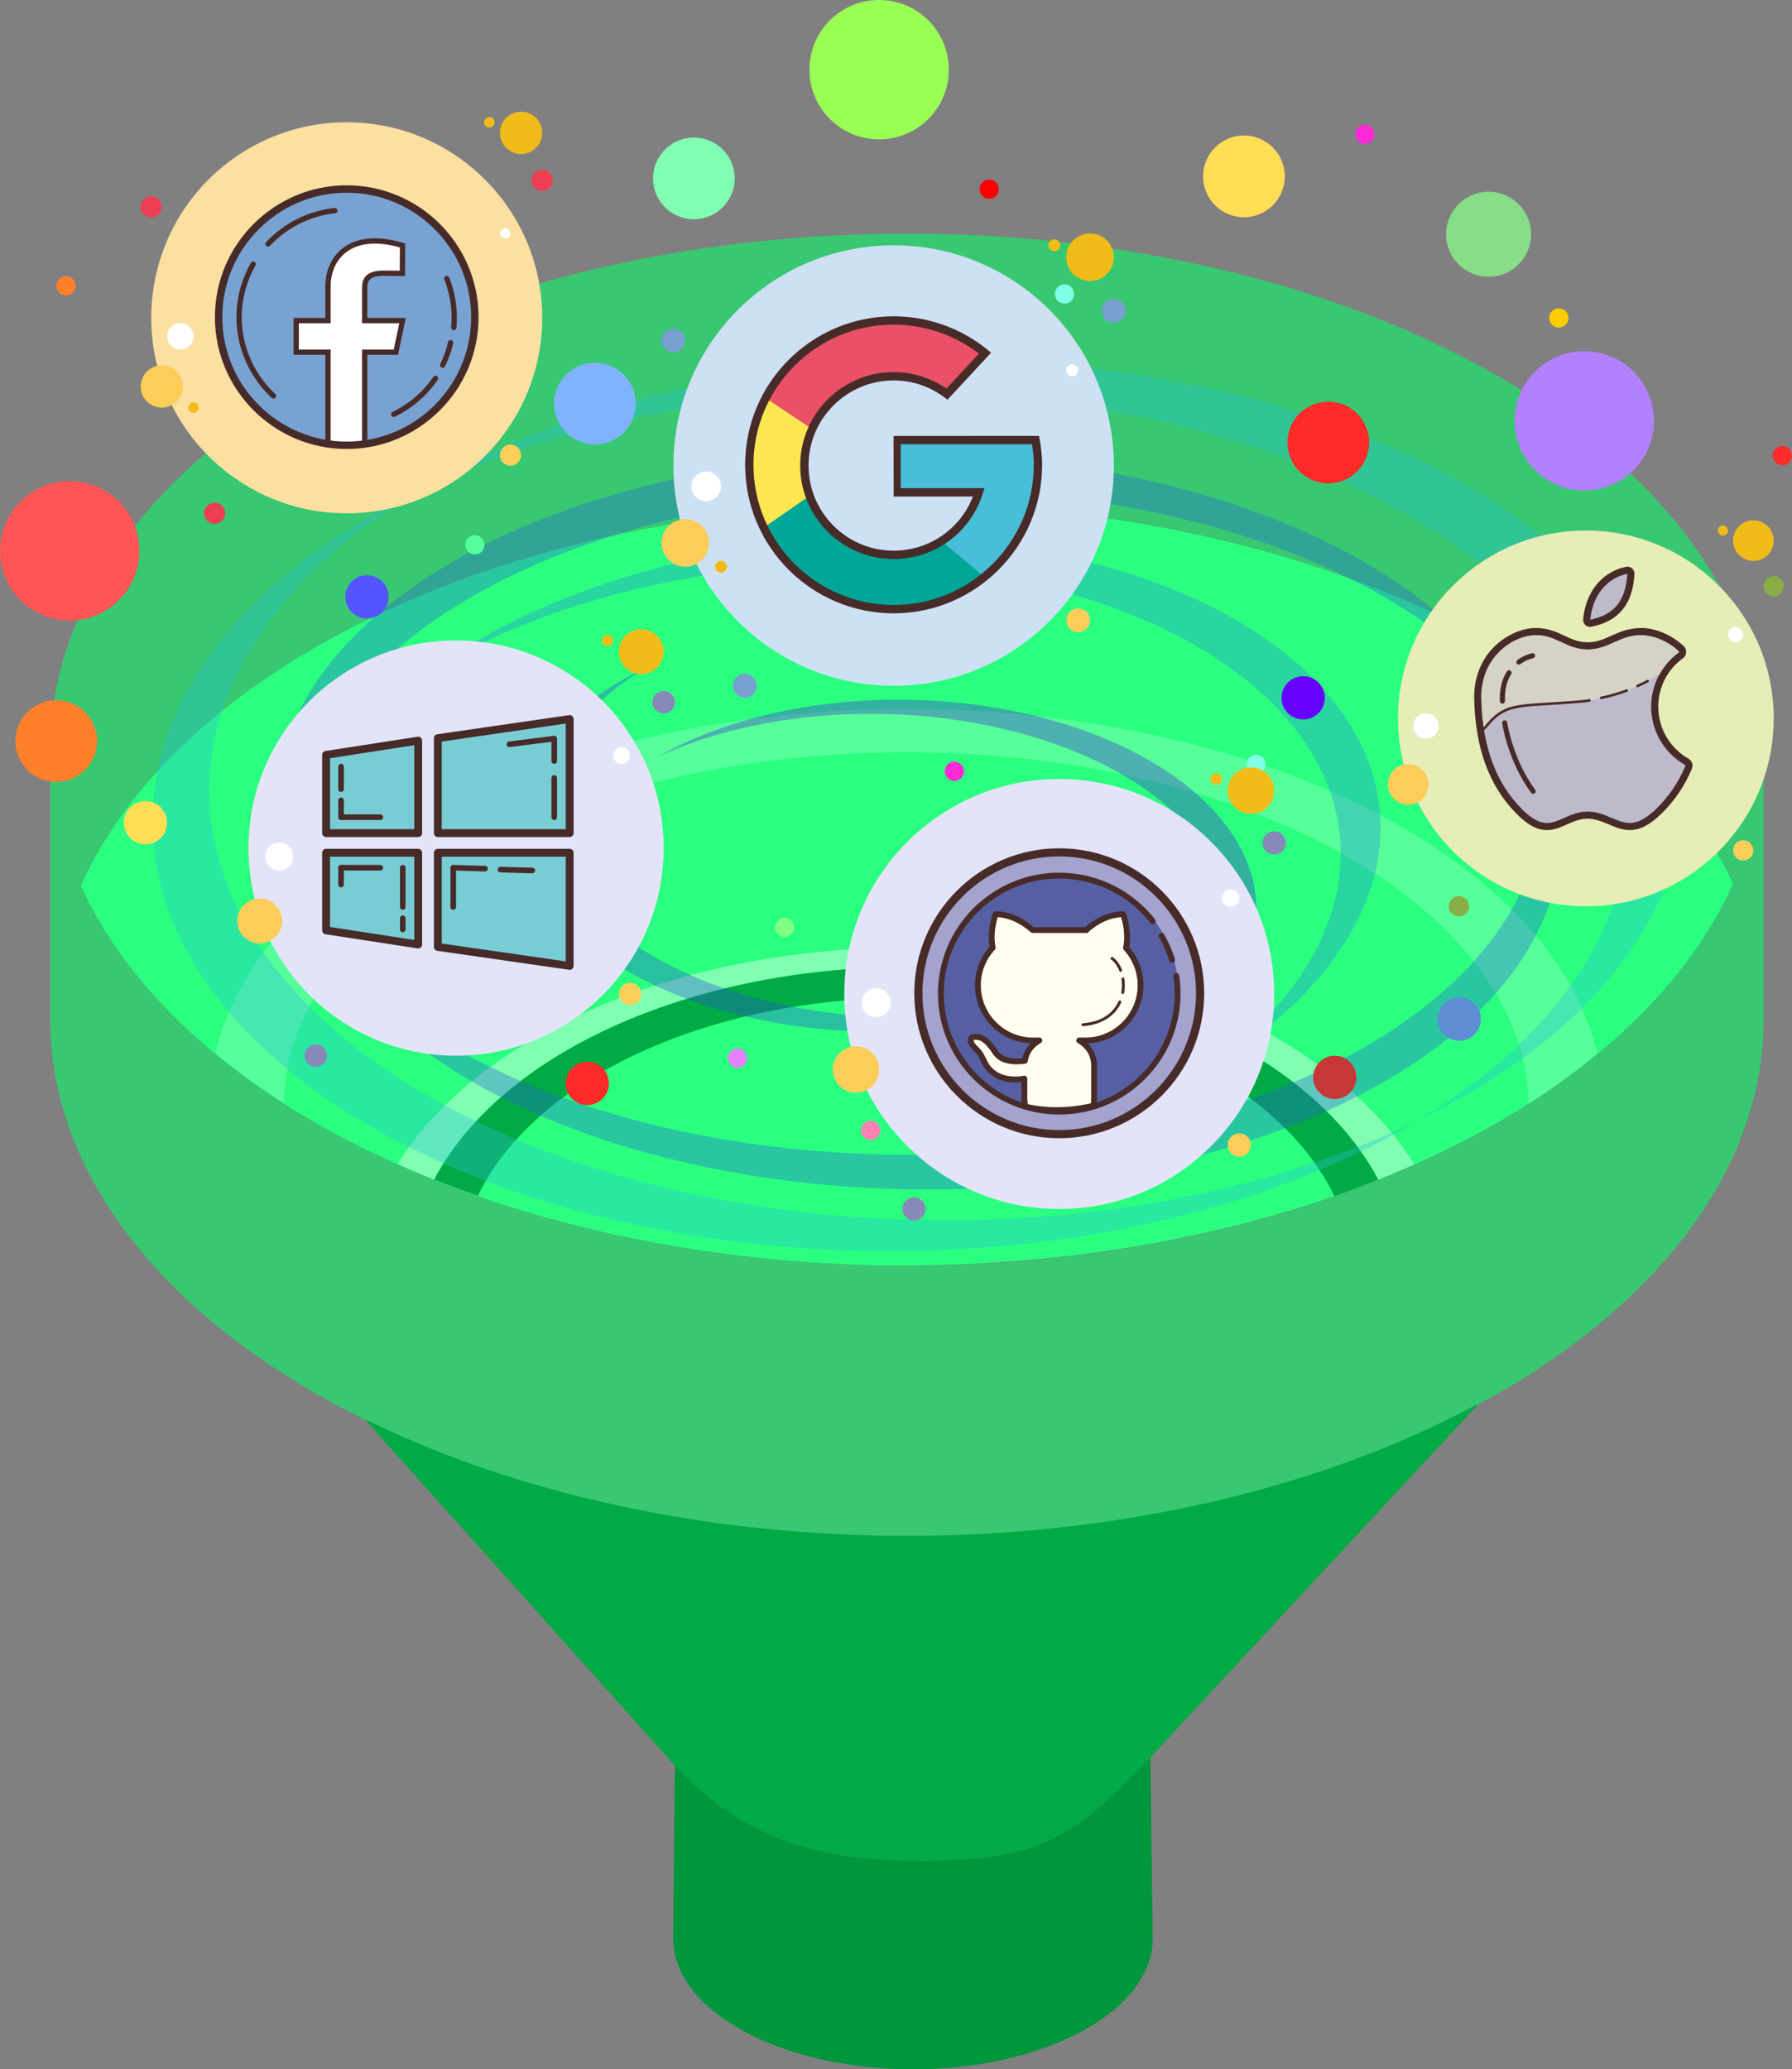 <?xml version="1.0" encoding="UTF-8" standalone="no"?>
<!-- Created with Inkscape (http://www.inkscape.org/) -->

<svg
   xmlns:dc="http://purl.org/dc/elements/1.1/"
   xmlns:cc="http://creativecommons.org/ns#"
   xmlns:rdf="http://www.w3.org/1999/02/22-rdf-syntax-ns#"
   xmlns:svg="http://www.w3.org/2000/svg"
   xmlns="http://www.w3.org/2000/svg"
   xmlns:xlink="http://www.w3.org/1999/xlink"
   xmlns:sodipodi="http://sodipodi.sourceforge.net/DTD/sodipodi-0.dtd"
   xmlns:inkscape="http://www.inkscape.org/namespaces/inkscape"
   width="252.011"
   height="290.964"
   id="svg4136"
   version="1.1"
   inkscape:version="0.91 r13725"
   viewBox="0 0 252.011 290.964"
   sodipodi:docname="jobfunnel.svg">
  <rect x="0" y="0" width="252.011" height="290.964" fill="#808080" stroke="none"/>
  <defs
     id="defs4138">
    <linearGradient
       inkscape:collect="always"
       id="linearGradient5640">
      <stop
         style="stop-color:#000000;stop-opacity:1;"
         offset="0"
         id="stop5642" />
      <stop
         style="stop-color:#000000;stop-opacity:0;"
         offset="1"
         id="stop5644" />
    </linearGradient>
    <radialGradient
       inkscape:collect="always"
       xlink:href="#linearGradient5640"
       id="radialGradient4432"
       gradientUnits="userSpaceOnUse"
       gradientTransform="matrix(0.157,0,0,0.157,185.753,95.826)"
       cx="192.972"
       cy="123.745"
       fx="192.972"
       fy="123.745"
       r="11.624" />
  </defs>
  <sodipodi:namedview
     id="base"
     pagecolor="#ffffff"
     bordercolor="#666666"
     borderopacity="1.0"
     inkscape:pageopacity="0.0"
     inkscape:pageshadow="2"
     inkscape:zoom="2"
     inkscape:cx="69.397943"
     inkscape:cy="153.70021"
     inkscape:current-layer="layer5"
     inkscape:document-units="px"
     showgrid="false"
     inkscape:snap-page="true"
     inkscape:snap-intersection-paths="false"
     inkscape:object-nodes="false"
     inkscape:snap-smooth-nodes="false"
     inkscape:object-paths="false"
     inkscape:window-width="1600"
     inkscape:window-height="837"
     inkscape:window-x="-8"
     inkscape:window-y="-8"
     inkscape:window-maximized="1"
     showguides="false"
     inkscape:guide-bbox="true"
     fit-margin-top="0"
     fit-margin-left="0"
     fit-margin-right="0"
     fit-margin-bottom="0">
    <sodipodi:guide
       position="173.684,141.145"
       orientation="0,1"
       id="guide5809" />
    <sodipodi:guide
       position="173.684,141.145"
       orientation="1,0"
       id="guide5813" />
  </sodipodi:namedview>
  <g
     inkscape:groupmode="layer"
     id="layer7"
     inkscape:label="flow"
     style="display:none"
     transform="translate(-148.366,-70.089)">
    <circle
       style="display:inline;opacity:1;fill:#ff5555;fill-opacity:1;stroke:#2a2ed6;stroke-width:0;stroke-miterlimit:4;stroke-dasharray:none;stroke-opacity:1"
       id="circle5886"
       cx="264.937"
       cy="377.353"
       r="6.97" />
    <circle
       r="4.141"
       cy="368.161"
       cx="283.322"
       id="circle5890"
       style="display:inline;opacity:1;fill:#2affd5;fill-opacity:1;stroke:#2a2ed6;stroke-width:0;stroke-miterlimit:4;stroke-dasharray:none;stroke-opacity:1" />
    <circle
       style="display:inline;opacity:1;fill:#37c871;fill-opacity:1;stroke:#2a2ed6;stroke-width:0;stroke-miterlimit:4;stroke-dasharray:none;stroke-opacity:1"
       id="circle5892"
       cx="296.757"
       cy="370.989"
       r="3.434" />
    <circle
       r="6.97"
       cy="361.443"
       cx="256.275"
       id="circle5894"
       style="display:inline;opacity:1;fill:#ffd42a;fill-opacity:1;stroke:#2a2ed6;stroke-width:0;stroke-miterlimit:4;stroke-dasharray:none;stroke-opacity:1" />
    <circle
       style="display:inline;opacity:1;fill:#ff7f2a;fill-opacity:1;stroke:#2a2ed6;stroke-width:0;stroke-miterlimit:4;stroke-dasharray:none;stroke-opacity:1"
       id="circle5896"
       cx="272.892"
       cy="362.681"
       r="1.184" />
    <circle
       r="3.434"
       cy="355.61"
       cx="302.414"
       id="circle5898"
       style="display:inline;opacity:1;fill:#ff2a2a;fill-opacity:1;stroke:#2a2ed6;stroke-width:0;stroke-miterlimit:4;stroke-dasharray:none;stroke-opacity:1" />
    <circle
       r="1.72"
       cy="381.853"
       cx="239.687"
       id="circle5900"
       style="display:inline;opacity:1;fill:#ff5555;fill-opacity:1;stroke:#2a2ed6;stroke-width:0;stroke-miterlimit:4;stroke-dasharray:none;stroke-opacity:1" />
    <circle
       style="display:inline;opacity:1;fill:#2affd5;fill-opacity:1;stroke:#2a2ed6;stroke-width:0;stroke-miterlimit:4;stroke-dasharray:none;stroke-opacity:1"
       id="circle5902"
       cx="305.572"
       cy="382.411"
       r="1.891" />
    <circle
       r="1.684"
       cy="385.489"
       cx="286.757"
       id="circle5904"
       style="display:inline;opacity:1;fill:#37c871;fill-opacity:1;stroke:#2a2ed6;stroke-width:0;stroke-miterlimit:4;stroke-dasharray:none;stroke-opacity:1" />
    <circle
       r="1.891"
       cy="371.411"
       cx="315.822"
       id="circle5906"
       style="display:inline;opacity:1;fill:#ff2ad4;fill-opacity:1;stroke:#2a2ed6;stroke-width:0;stroke-miterlimit:4;stroke-dasharray:none;stroke-opacity:1" />
    <circle
       r="3.72"
       cy="402.353"
       cx="245.187"
       id="circle5908"
       style="display:inline;opacity:1;fill:#7f2aff;fill-opacity:1;stroke:#2a2ed6;stroke-width:0;stroke-miterlimit:4;stroke-dasharray:none;stroke-opacity:1" />
    <circle
       style="display:inline;opacity:1;fill:#ff5599;fill-opacity:1;stroke:#2a2ed6;stroke-width:0;stroke-miterlimit:4;stroke-dasharray:none;stroke-opacity:1"
       id="circle5910"
       cx="274.437"
       cy="393.353"
       r="3.72" />
    <circle
       style="display:inline;opacity:1;fill:#37abc8;fill-opacity:1;stroke:#2a2ed6;stroke-width:0;stroke-miterlimit:4;stroke-dasharray:none;stroke-opacity:1"
       id="circle5912"
       cx="300.525"
       cy="401.443"
       r="4.22" />
    <circle
       r="3.72"
       cy="396.103"
       cx="321.687"
       id="circle5914"
       style="display:inline;opacity:1;fill:#5fd38d;fill-opacity:1;stroke:#2a2ed6;stroke-width:0;stroke-miterlimit:4;stroke-dasharray:none;stroke-opacity:1" />
    <circle
       r="0.97"
       cy="395.353"
       cx="222.437"
       id="circle5916"
       style="display:inline;opacity:1;fill:#ff5555;fill-opacity:1;stroke:#2a2ed6;stroke-width:0;stroke-miterlimit:4;stroke-dasharray:none;stroke-opacity:1" />
    <circle
       style="display:inline;opacity:1;fill:#ffd42a;fill-opacity:1;stroke:#2a2ed6;stroke-width:0;stroke-miterlimit:4;stroke-dasharray:none;stroke-opacity:1"
       id="circle5918"
       cx="321.775"
       cy="384.193"
       r="1.22" />
    <circle
       r="0.97"
       cy="366.693"
       cx="240.025"
       id="circle5920"
       style="display:inline;opacity:1;fill:#37abc8;fill-opacity:1;stroke:#2a2ed6;stroke-width:0;stroke-miterlimit:4;stroke-dasharray:none;stroke-opacity:1" />
    <circle
       style="display:inline;opacity:1;fill:#2affd5;fill-opacity:1;stroke:#2a2ed6;stroke-width:0;stroke-miterlimit:4;stroke-dasharray:none;stroke-opacity:1"
       id="circle5922"
       cx="272.572"
       cy="417.661"
       r="4.141" />
    <circle
       r="0.891"
       cy="397.661"
       cx="329.572"
       id="circle5924"
       style="display:inline;opacity:1;fill:#3771c8;fill-opacity:1;stroke:#2a2ed6;stroke-width:0;stroke-miterlimit:4;stroke-dasharray:none;stroke-opacity:1" />
  </g>
  <g
     inkscape:groupmode="layer"
     id="layer3"
     inkscape:label="base"
     style="display:none"
     transform="translate(-148.366,-70.089)">
    <path
       style="display:inline;opacity:1;fill:#aa87de;fill-opacity:1;stroke:#472b29;stroke-width:0;stroke-miterlimit:4;stroke-dasharray:none;stroke-opacity:1"
       d="M 274.141,218.779 A 198.076,117.081 0 0 0 76.064,335.859 198.076,117.081 0 0 0 274.141,452.941 198.076,117.081 0 0 0 472.217,335.859 198.076,117.081 0 0 0 274.141,218.779 Z m 0,51.631 a 120.629,65.45 0 0 1 120.629,65.449 120.629,65.45 0 0 1 -120.629,65.451 120.629,65.45 0 0 1 -120.629,-65.451 120.629,65.45 0 0 1 120.629,-65.449 z"
       id="path4764-3"
       inkscape:connector-curvature="0" />
    <path
       inkscape:connector-curvature="0"
       id="path5694"
       d="m 273.997,239.543 a 163.362,94.59 0 0 0 -163.361,94.59 163.362,94.59 0 0 0 116.474,90.53 l 21.835,-45.137 0.453,-0.006 a 105.482,46.728 0 0 1 -80.884,-45.386 105.482,46.728 0 0 1 105.482,-46.726 105.482,46.728 0 0 1 105.482,46.726 105.482,46.728 0 0 1 -73.393,44.456 l 0.466,-0.009 20.45,44.919 A 163.362,94.59 0 0 0 437.36,334.133 163.362,94.59 0 0 0 273.997,239.543 Z"
       style="display:inline;opacity:1;fill:#d42aff;fill-opacity:1;stroke:#472b29;stroke-width:0;stroke-miterlimit:4;stroke-dasharray:none;stroke-opacity:1" />
  </g>
  <g
     inkscape:groupmode="layer"
     id="layer2"
     inkscape:label="funnel"
     style="display:inline"
     transform="translate(-148.366,-70.089)">
    <path
       style="opacity:1;fill:#2aff80;fill-opacity:1;stroke:#2a2ed6;stroke-width:0;stroke-miterlimit:4;stroke-dasharray:none;stroke-opacity:1"
       d="m 275.908,102.939 a 120.479,72.561 0 0 0 -10.283,0.311 120.479,72.561 0 0 1 10.283,-0.311 z m 10.283,0.311 a 120.479,72.561 0 0 1 5.945,0.436 120.479,72.561 0 0 0 -5.945,-0.436 z m -26.512,0.436 a 120.479,72.561 0 0 0 -5.967,0.543 120.479,72.561 0 0 1 5.967,-0.543 z m 38.422,0.543 a 120.479,72.561 0 0 1 5.889,0.795 120.479,72.561 0 0 0 -5.889,-0.795 z m -50.266,0.795 a 120.479,72.561 0 0 0 -5.814,0.893 120.479,72.561 0 0 1 5.814,-0.893 z m 61.951,0.891 a 120.479,72.561 0 0 1 5.768,1.154 120.479,72.561 0 0 0 -5.768,-1.154 z m -73.506,1.15 a 120.479,72.561 0 0 0 -5.641,1.24 120.479,72.561 0 0 1 5.641,-1.24 z m 84.883,1.238 a 120.479,72.561 0 0 1 5.518,1.486 120.479,72.561 0 0 0 -5.518,-1.486 z m -96.004,1.48 a 120.479,72.561 0 0 0 -5.426,1.578 120.479,72.561 0 0 1 5.426,-1.578 z m 106.914,1.576 a 120.479,72.561 0 0 1 5.219,1.801 120.479,72.561 0 0 0 -5.219,-1.801 z m -117.576,1.811 a 120.479,72.561 0 0 0 -5.109,1.887 120.479,72.561 0 0 1 5.109,-1.887 z m 127.947,1.893 a 120.479,72.561 0 0 1 4.855,2.092 120.479,72.561 0 0 0 -4.855,-2.092 z m -137.971,2.111 a 120.479,72.561 0 0 0 -4.781,2.189 120.479,72.561 0 0 1 4.781,-2.189 z m 147.66,2.195 a 120.479,72.561 0 0 1 4.469,2.363 120.479,72.561 0 0 0 -4.469,-2.363 z m -156.951,2.379 a 120.479,72.561 0 0 0 -4.42,2.48 120.479,72.561 0 0 1 4.42,-2.48 z m 165.875,2.484 a 120.479,72.561 0 0 1 4.086,2.643 120.479,72.561 0 0 0 -4.086,-2.643 z m -174.393,2.646 a 120.479,72.561 0 0 0 -3.965,2.717 120.479,72.561 0 0 1 3.965,-2.717 z m 182.447,2.715 a 120.479,72.561 0 0 1 3.676,2.912 120.479,72.561 0 0 0 -3.676,-2.912 z m -190.066,2.896 a 120.479,72.561 0 0 0 -3.494,2.943 120.479,72.561 0 0 1 3.494,-2.943 z M 376.25,135.422 a 120.479,72.561 0 0 1 3.178,3.121 120.479,72.561 0 0 0 -3.178,-3.121 z m -203.832,3.092 a 120.479,72.561 0 0 0 -3.014,3.164 120.479,72.561 0 0 1 3.014,-3.164 z m 103.49,2.426 a 120.479,72.561 0 0 0 -116.191,53.695 120.479,72.561 0 0 0 0.004,0.01 120.479,72.561 0 0 0 104.16,53.055 120.479,72.561 0 0 0 12.027,0.363 120.479,72.561 0 0 0 1.896,-0.041 120.479,72.561 0 0 0 8.98,-0.312 120.479,72.561 0 0 0 5.234,-0.383 120.479,72.561 0 0 0 6.867,-0.658 120.479,72.561 0 0 0 4.609,-0.623 120.479,72.561 0 0 0 7.307,-1.16 120.479,72.561 0 0 0 3.863,-0.773 120.479,72.561 0 0 0 7.674,-1.729 120.479,72.561 0 0 0 3.172,-0.855 120.479,72.561 0 0 0 7.852,-2.33 120.479,72.561 0 0 0 2.566,-0.885 120.479,72.561 0 0 0 7.881,-2.963 120.479,72.561 0 0 0 1.951,-0.84 120.479,72.561 0 0 0 7.762,-3.611 120.479,72.561 0 0 0 1.469,-0.777 120.479,72.561 0 0 0 7.426,-4.23 120.479,72.561 0 0 0 1.072,-0.695 120.479,72.561 0 0 0 6.955,-4.842 120.479,72.561 0 0 0 0.68,-0.541 120.479,72.561 0 0 0 6.367,-5.449 120.479,72.561 0 0 0 0.385,-0.379 120.479,72.561 0 0 0 5.598,-5.984 120.479,72.561 0 0 0 0.201,-0.25 120.479,72.561 0 0 0 4.693,-6.455 120.479,72.561 0 0 0 0.051,-0.082 120.479,72.561 0 0 0 3.678,-6.846 120.479,72.561 0 0 0 0.002,-0.002 120.479,72.561 0 0 0 -116.191,-53.426 z m 106.49,0.725 a 120.479,72.561 0 0 1 2.637,3.285 120.479,72.561 0 0 0 -2.637,-3.285 z m -215.592,3.252 a 120.479,72.561 0 0 0 -2.471,3.324 120.479,72.561 0 0 1 2.471,-3.324 z m 220.666,3.312 a 120.479,72.561 0 0 1 2.078,3.428 120.479,72.561 0 0 0 -2.078,-3.428 z m -225.195,3.408 a 120.479,72.561 0 0 0 -1.906,3.457 120.479,72.561 0 0 1 1.906,-3.457 z m 229.164,3.447 a 120.479,72.561 0 0 1 1.492,3.521 120.479,72.561 0 0 0 -1.492,-3.521 z m -232.551,3.498 a 120.479,72.561 0 0 0 -1.324,3.553 120.479,72.561 0 0 1 1.324,-3.553 z m 235.355,3.541 a 120.479,72.561 0 0 1 0.906,3.611 120.479,72.561 0 0 0 -0.906,-3.611 z m -237.576,3.588 a 120.479,72.561 0 0 0 -0.727,3.611 120.479,72.561 0 0 1 0.727,-3.611 z m 239.203,3.598 a 120.479,72.561 0 0 1 0.514,6.191 120.479,72.561 0 0 0 -0.514,-6.191 z"
       id="path4764"
       inkscape:connector-curvature="0" />
    <path
       style="opacity:1;fill:#55ff99;fill-opacity:1;stroke:#472b29;stroke-width:0;stroke-miterlimit:4;stroke-dasharray:none;stroke-opacity:1"
       d="m 275.791,169.789 a 98.221,55.873 0 0 0 -97.156,48.355 120.479,72.561 0 0 0 9.658,7.08 87.536,49.795 0 0 1 87.498,-49.357 87.536,49.795 0 0 1 87.514,49.459 120.479,72.561 0 0 0 9.699,-7.121 98.221,55.873 0 0 0 -97.213,-48.416 z"
       id="ellipse4211"
       inkscape:connector-curvature="0" />
    <path
       style="opacity:1;fill:#80ffb3;fill-opacity:1;stroke:#472b29;stroke-width:0;stroke-miterlimit:4;stroke-dasharray:none;stroke-opacity:1"
       d="m 275.791,203.326 a 76.634,47.46 0 0 0 -71.502,30.408 120.479,72.561 0 0 0 5.115,2.207 69.866,43.268 0 0 1 66.387,-29.873 69.866,43.268 0 0 1 66.359,29.906 120.479,72.561 0 0 0 5.111,-2.164 76.634,47.46 0 0 0 -71.471,-30.484 z"
       id="path4228"
       inkscape:connector-curvature="0" />
    <path
       style="opacity:1;fill:#00aa44;fill-opacity:1;stroke:#472b29;stroke-width:0;stroke-miterlimit:4;stroke-dasharray:none;stroke-opacity:1"
       d="m 275.791,206.068 a 69.866,43.268 0 0 0 -66.35,29.887 120.479,72.561 0 0 0 6.135,2.268 62.863,38.931 0 0 1 60.215,-27.818 62.863,38.931 0 0 1 60.227,27.875 120.479,72.561 0 0 0 6.17,-2.32 69.866,43.268 0 0 0 -66.396,-29.891 z"
       id="ellipse4203"
       inkscape:connector-curvature="0" />
    <path
       style="display:inline;fill:#37c871;fill-rule:evenodd;stroke:#472b29;stroke-width:0;stroke-linecap:butt;stroke-linejoin:miter;stroke-miterlimit:4;stroke-dasharray:none;stroke-opacity:1"
       d="M 275.908,102.939 A 120.479,72.561 0 0 0 155.43,175.5 l 0,38 A 120.479,72.561 0 0 0 275.908,286.062 120.479,72.561 0 0 0 396.387,213.5 l 0,-38 A 120.479,72.561 0 0 0 275.908,102.939 Z m 0,38 a 120.479,72.561 0 0 1 116.191,53.426 120.479,72.561 0 0 1 -116.191,53.697 120.479,72.561 0 0 1 -116.191,-53.428 120.479,72.561 0 0 0 -0.023,0.062 l 0.01,-0.041 -0.029,-0.129 a 120.479,72.561 0 0 0 0.043,0.107 120.479,72.561 0 0 1 116.191,-53.695 z"
       id="path4784"
       inkscape:connector-curvature="0" />
    <path
       style="display:inline;opacity:1;fill:#00963c;fill-opacity:1;stroke:#472b29;stroke-width:0;stroke-miterlimit:4;stroke-dasharray:none;stroke-opacity:1"
       d="m 310.135,317.201 c -11.869,12.919 -17.757,14.194 -31.26,14.543 -12.43,0.033 -24.578,-1.55 -35.596,-13.402 l -0.242,24.318 a 33.722,18.394 0 0 0 33.723,18.393 33.722,18.394 0 0 0 33.721,-18.393 l -0.346,-25.459 z"
       id="path4799"
       inkscape:connector-curvature="0" />
    <path
       style="display:inline;fill:#00aa44;fill-rule:evenodd;stroke:#472b29;stroke-width:0;stroke-linecap:butt;stroke-linejoin:miter;stroke-miterlimit:4;stroke-dasharray:none;stroke-opacity:1"
       d="m 356.172,267.615 -0.188,0.002 c -22.034,11.854 -50.532,18.418 -80.076,18.445 -27.697,-0.014 -54.54,-5.776 -76.01,-16.314 l -0.1,0.002 -0.088,-0.043 43.568,48.635 c 11.017,11.852 23.166,13.435 35.595,13.402 13.503,-0.349 19.391,-1.624 31.26,-14.543 z"
       id="path4790"
       inkscape:connector-curvature="0"
       sodipodi:nodetypes="cccccccccc" />
  </g>
  <g
     inkscape:groupmode="layer"
     id="layer4"
     inkscape:label="water"
     style="display:inline"
     transform="translate(-148.366,-70.089)">
    <path
       style="display:inline;opacity:1;fill:#27c1d9;fill-opacity:0.361;stroke:#2a2ed6;stroke-width:0;stroke-miterlimit:4;stroke-dasharray:none;stroke-opacity:1"
       d="m 281.499,120.737 a 103.708,60.468 0 0 0 -74.398,18.434 103.708,60.468 0 0 1 66.412,-14.098 103.708,60.468 0 0 1 103.707,60.467 103.708,60.468 0 0 1 -29.301,42.031 103.708,60.468 0 0 0 37.287,-46.365 103.708,60.468 0 0 0 -103.707,-60.469 z m 66.42,106.834 a 103.708,60.468 0 0 1 -66.42,14.102 103.708,60.468 0 0 1 -103.707,-60.467 103.708,60.468 0 0 1 29.309,-42.035 103.708,60.468 0 0 0 -37.295,46.369 103.708,60.468 0 0 0 103.707,60.469 103.708,60.468 0 0 0 74.406,-18.438 z"
       id="path4734"
       inkscape:connector-curvature="0" />
    <path
       style="display:inline;opacity:1;fill:#4127d9;fill-opacity:0.361;stroke:#2a2ed6;stroke-width:0;stroke-miterlimit:4;stroke-dasharray:none;stroke-opacity:1"
       d="m 240.84,176.517 a 49.276,28.731 1.185 0 1 35.528,-8.027 49.276,28.731 1.185 0 1 48.671,29.745 49.276,28.731 1.185 0 1 -18.173,21.661 49.276,28.731 1.185 0 0 14.336,-19.68 49.276,28.731 1.185 0 0 -48.671,-29.744 49.276,28.731 1.185 0 0 -31.691,6.046 z"
       id="path4750"
       inkscape:connector-curvature="0" />
    <path
       style="display:inline;opacity:1;fill:#2751d9;fill-opacity:0.361;stroke:#2a2ed6;stroke-width:0;stroke-miterlimit:4;stroke-dasharray:none;stroke-opacity:1"
       d="m 270.201,215.142 a 49.276,28.731 1.185 0 1 -48.671,-29.745 49.276,28.731 1.185 0 1 18.169,-21.659 49.276,28.731 1.185 0 0 -14.332,19.679 49.276,28.731 1.185 0 0 48.671,29.744 49.276,28.731 1.185 0 0 31.687,-6.044 49.276,28.731 1.185 0 1 -35.524,8.025 z"
       id="path4746"
       inkscape:connector-curvature="0" />
    <path
       inkscape:connector-curvature="0"
       id="path4752"
       d="m 262.876,146.212 a 44.459,76.251 85.42 0 1 79.558,38.229 44.459,76.251 85.42 0 1 -24.605,36.171 44.459,76.251 85.42 0 0 19.007,-32.525 44.459,76.251 85.42 0 0 -79.558,-38.227 44.459,76.251 85.42 0 0 -47.846,14.232 44.459,76.251 85.42 0 1 53.445,-17.878 z"
       style="display:inline;opacity:1;fill:#278dd9;fill-opacity:0.361;stroke:#2a2ed6;stroke-width:0;stroke-miterlimit:4;stroke-dasharray:none;stroke-opacity:1" />
    <path
       style="display:inline;opacity:1;fill:#2766d9;fill-opacity:0.361;stroke:#2a2ed6;stroke-width:0;stroke-miterlimit:4;stroke-dasharray:none;stroke-opacity:1"
       d="m 276.138,133.968 a 88.912,49.244 0 0 0 -88.912,49.244 88.912,49.244 0 0 0 5.568,17.054 88.912,49.244 0 0 1 -2.833,-12.168 88.912,49.244 0 0 1 88.912,-49.244 88.912,49.244 0 0 1 83.342,32.19 88.912,49.244 0 0 0 -86.077,-37.076 z m 86.077,37.076 a 88.912,49.244 0 0 1 2.833,12.168 88.912,49.244 0 0 1 -88.911,49.244 88.912,49.244 0 0 1 -83.344,-32.19 88.912,49.244 0 0 0 86.079,37.074 88.912,49.244 0 0 0 88.912,-49.242 88.912,49.244 0 0 0 -5.57,-17.054 z"
       id="path4754"
       inkscape:connector-curvature="0" />
  </g>
  <g
     inkscape:groupmode="layer"
     id="layer5"
     inkscape:label="bubbles"
     style="display:inline"
     transform="translate(-148.366,-70.089)">
    <circle
       r="9.798"
       cy="147.544"
       cx="158.164"
       id="circle4295"
       style="opacity:1;fill:#ff5555;fill-opacity:1;stroke:#2a2ed6;stroke-width:0;stroke-miterlimit:4;stroke-dasharray:none;stroke-opacity:1" />
    <circle
       style="opacity:1;fill:#99ff55;fill-opacity:1;stroke:#2a2ed6;stroke-width:0;stroke-miterlimit:4;stroke-dasharray:none;stroke-opacity:1"
       id="circle4316"
       cx="271.998"
       cy="79.887"
       r="9.798" />
    <circle
       r="5.977"
       cy="103.029"
       cx="357.708"
       id="circle4322"
       style="opacity:1;fill:#87de87;fill-opacity:1;stroke:#2a2ed6;stroke-width:0;stroke-miterlimit:4;stroke-dasharray:none;stroke-opacity:1" />
    <circle
       style="opacity:1;fill:#b380ff;fill-opacity:1;stroke:#2a2ed6;stroke-width:0;stroke-miterlimit:4;stroke-dasharray:none;stroke-opacity:1"
       id="circle4328"
       cx="371.169"
       cy="129.267"
       r="9.798" />
    <circle
       r="5.745"
       cy="95.173"
       cx="245.946"
       id="circle4334"
       style="opacity:1;fill:#80ffb3;fill-opacity:1;stroke:#2a2ed6;stroke-width:0;stroke-miterlimit:4;stroke-dasharray:none;stroke-opacity:1" />
    <circle
       style="opacity:1;fill:#ffdd55;fill-opacity:1;stroke:#2a2ed6;stroke-width:0;stroke-miterlimit:4;stroke-dasharray:none;stroke-opacity:1"
       id="circle4340"
       cx="323.301"
       cy="94.887"
       r="5.745" />
    <circle
       r="5.745"
       cy="174.294"
       cx="156.273"
       id="circle4346"
       style="opacity:1;fill:#ff7f2a;fill-opacity:1;stroke:#2a2ed6;stroke-width:0;stroke-miterlimit:4;stroke-dasharray:none;stroke-opacity:1" />
    <circle
       style="opacity:1;fill:#ff2a2a;fill-opacity:1;stroke:#2a2ed6;stroke-width:0;stroke-miterlimit:4;stroke-dasharray:none;stroke-opacity:1"
       id="circle4352"
       cx="335.166"
       cy="132.308"
       r="5.745" />
    <circle
       r="5.745"
       cy="126.832"
       cx="232.029"
       id="circle4358"
       style="opacity:1;fill:#80b3ff;fill-opacity:1;stroke:#2a2ed6;stroke-width:0;stroke-miterlimit:4;stroke-dasharray:none;stroke-opacity:1" />
    <circle
       style="opacity:1;fill:#5555ff;fill-opacity:1;stroke:#2a2ed6;stroke-width:0;stroke-miterlimit:4;stroke-dasharray:none;stroke-opacity:1"
       id="circle4364"
       cx="199.973"
       cy="154.015"
       r="3.042" />
    <circle
       r="3.042"
       cy="221.578"
       cx="336.076"
       id="circle4370"
       style="opacity:1;fill:#c83737;fill-opacity:1;stroke:#2a2ed6;stroke-width:0;stroke-miterlimit:4;stroke-dasharray:none;stroke-opacity:1" />
    <circle
       style="opacity:1;fill:#6600ff;fill-opacity:1;stroke:#2a2ed6;stroke-width:0;stroke-miterlimit:4;stroke-dasharray:none;stroke-opacity:1"
       id="circle4376"
       cx="331.633"
       cy="168.213"
       r="3.042" />
    <circle
       r="3.042"
       cy="213.391"
       cx="353.576"
       id="circle4382"
       style="opacity:1;fill:#5f8dd3;fill-opacity:1;stroke:#2a2ed6;stroke-width:0;stroke-miterlimit:4;stroke-dasharray:none;stroke-opacity:1" />
    <circle
       style="opacity:1;fill:#ff2a2a;fill-opacity:1;stroke:#2a2ed6;stroke-width:0;stroke-miterlimit:4;stroke-dasharray:none;stroke-opacity:1"
       id="circle4388"
       cx="230.952"
       cy="222.426"
       r="3.042" />
    <circle
       r="3.042"
       cy="185.774"
       cx="168.821"
       id="circle4394"
       style="opacity:1;fill:#ffdd55;fill-opacity:1;stroke:#2a2ed6;stroke-width:0;stroke-miterlimit:4;stroke-dasharray:none;stroke-opacity:1" />
    <circle
       style="opacity:1;fill:#55ff99;fill-opacity:1;stroke:#2a2ed6;stroke-width:0;stroke-miterlimit:4;stroke-dasharray:none;stroke-opacity:1"
       id="circle4400"
       cx="215.146"
       cy="146.697"
       r="1.353" />
    <circle
       r="1.353"
       cy="110.276"
       cx="157.647"
       id="circle4406"
       style="opacity:1;fill:#ff7f2a;fill-opacity:1;stroke:#2a2ed6;stroke-width:0;stroke-miterlimit:4;stroke-dasharray:none;stroke-opacity:1" />
    <circle
       style="opacity:1;fill:#ff2a2a;fill-opacity:1;stroke:#2a2ed6;stroke-width:0;stroke-miterlimit:4;stroke-dasharray:none;stroke-opacity:1"
       id="circle4412"
       cx="399.023"
       cy="134.155"
       r="1.353" />
    <circle
       r="1.353"
       cy="114.797"
       cx="367.587"
       id="circle4418"
       style="opacity:1;fill:#ffcc00;fill-opacity:1;stroke:#2a2ed6;stroke-width:0;stroke-miterlimit:4;stroke-dasharray:none;stroke-opacity:1" />
    <circle
       style="opacity:1;fill:#ff2ad4;fill-opacity:1;stroke:#2a2ed6;stroke-width:0;stroke-miterlimit:4;stroke-dasharray:none;stroke-opacity:1"
       id="circle4424"
       cx="340.293"
       cy="88.978"
       r="1.353" />
    <path
       style="opacity:1;fill:url(#radialGradient4432);fill-opacity:1;stroke:#2a2ed6;stroke-width:0;stroke-miterlimit:4;stroke-dasharray:none;stroke-opacity:1"
       d="m 216.108,113.463 a 1.828,1.828 0 0 0 -1.828,1.828 1.828,1.828 0 0 0 1.828,1.829 1.828,1.828 0 0 0 1.829,-1.829 1.828,1.828 0 0 0 -1.829,-1.828 z m 0,0.287 a 1.541,1.541 0 0 1 1.541,1.541 1.541,1.541 0 0 1 -1.541,1.541 1.541,1.541 0 0 1 -1.541,-1.541 1.541,1.541 0 0 1 1.541,-1.541 z"
       id="path4428"
       inkscape:connector-curvature="0" />
    <circle
       r="1.353"
       cy="115.291"
       cx="216.108"
       id="circle4430"
       style="opacity:1;fill:#b3b3b3;fill-opacity:1;stroke:#2a2ed6;stroke-width:0;stroke-miterlimit:4;stroke-dasharray:none;stroke-opacity:1" />
    <circle
       style="opacity:1;fill:#80ffe6;fill-opacity:1;stroke:#2a2ed6;stroke-width:0;stroke-miterlimit:4;stroke-dasharray:none;stroke-opacity:1"
       id="circle4436"
       cx="298.073"
       cy="111.419"
       r="1.353" />
    <circle
       r="1.353"
       cy="96.692"
       cx="287.477"
       id="circle4442"
       style="opacity:1;fill:#ff0000;fill-opacity:1;stroke:#2a2ed6;stroke-width:0;stroke-miterlimit:4;stroke-dasharray:none;stroke-opacity:1" />
    <circle
       style="opacity:1;fill:#ff2ad4;fill-opacity:1;stroke:#2a2ed6;stroke-width:0;stroke-miterlimit:4;stroke-dasharray:none;stroke-opacity:1"
       id="circle4448"
       cx="282.583"
       cy="178.54"
       r="1.353" />
    <circle
       r="1.353"
       cy="200.483"
       cx="258.704"
       id="circle4454"
       style="opacity:1;fill:#80ff80;fill-opacity:1;stroke:#2a2ed6;stroke-width:0;stroke-miterlimit:4;stroke-dasharray:none;stroke-opacity:1" />
    <circle
       style="opacity:1;fill:#ff80b2;fill-opacity:1;stroke:#2a2ed6;stroke-width:0;stroke-miterlimit:4;stroke-dasharray:none;stroke-opacity:1"
       id="circle4460"
       cx="270.805"
       cy="229.041"
       r="1.353" />
    <circle
       r="1.353"
       cy="216.456"
       cx="296.459"
       id="circle4466"
       style="opacity:1;fill:#80e5ff;fill-opacity:1;stroke:#2a2ed6;stroke-width:0;stroke-miterlimit:4;stroke-dasharray:none;stroke-opacity:1" />
    <circle
       style="opacity:1;fill:#e580ff;fill-opacity:1;stroke:#2a2ed6;stroke-width:0;stroke-miterlimit:4;stroke-dasharray:none;stroke-opacity:1"
       id="circle4472"
       cx="252.088"
       cy="218.876"
       r="1.353" />
    <circle
       r="1.353"
       cy="188.059"
       cx="212.074"
       id="circle4478"
       style="opacity:1;fill:#99ff55;fill-opacity:1;stroke:#2a2ed6;stroke-width:0;stroke-miterlimit:4;stroke-dasharray:none;stroke-opacity:1" />
    <circle
       style="opacity:1;fill:#80ffe6;fill-opacity:1;stroke:#2a2ed6;stroke-width:0;stroke-miterlimit:4;stroke-dasharray:none;stroke-opacity:1"
       id="circle4484"
       cx="325.018"
       cy="177.571"
       r="1.353" />
  </g>
  <g
     inkscape:groupmode="layer"
     id="layer6"
     inkscape:label="icons"
     style="display:inline"
     transform="translate(-148.366,-70.089)">
    <g
       style="display:inline"
       id="g4681"
       transform="matrix(0.789,0,0,0.789,173.053,149.887)">
      <g
         id="g4493">
        <g
           id="g4495">
          <g
             id="g4497">
            <g
               id="g4499">
              <g
                 id="g4501">
                <g
                   id="g4503">
                  <circle
                     id="circle4505"
                     r="1"
                     cy="13"
                     cx="77"
                     style="fill:#f1bc19" />
                </g>
              </g>
              <g
                 id="g4507">
                <g
                   id="g4509">
                  <circle
                     id="circle4511"
                     r="37"
                     cy="50"
                     cx="50"
                     style="fill:#e4e4f9" />
                </g>
              </g>
              <g
                 id="g4513">
                <g
                   id="g4515">
                  <circle
                     id="circle4517"
                     r="4"
                     cy="15"
                     cx="83"
                     style="fill:#f1bc19" />
                </g>
              </g>
              <g
                 id="g4519">
                <g
                   id="g4521">
                  <circle
                     id="circle4523"
                     r="2"
                     cy="24"
                     cx="87"
                     style="fill:#8889b9" />
                </g>
              </g>
              <g
                 id="g4525">
                <g
                   id="g4527">
                  <circle
                     id="circle4529"
                     r="2"
                     cy="76"
                     cx="81"
                     style="fill:#fbcd59" />
                </g>
              </g>
              <g
                 id="g4531">
                <g
                   id="g4533">
                  <circle
                     id="circle4535"
                     r="4"
                     cy="63"
                     cx="15"
                     style="fill:#fbcd59" />
                </g>
              </g>
              <g
                 id="g4537">
                <g
                   id="g4539">
                  <circle
                     id="circle4541"
                     r="2"
                     cy="87"
                     cx="25"
                     style="fill:#8889b9" />
                </g>
              </g>
              <g
                 id="g4543">
                <g
                   id="g4545">
                  <circle
                     id="circle4547"
                     r="2.5"
                     cy="51.5"
                     cx="18.5"
                     style="fill:#ffffff" />
                </g>
              </g>
              <g
                 id="g4549">
                <g
                   id="g4551">
                  <circle
                     id="circle4553"
                     r="1.5"
                     cy="33.5"
                     cx="79.5"
                     style="fill:#ffffff" />
                </g>
              </g>
            </g>
          </g>
        </g>
      </g>
      <g
         id="g4555">
        <g
           id="g4557">
          <g
             id="g4559">
            <polygon
               id="polygon4561"
               points="46.75,47.333 70.25,47.333 70.25,27 46.75,30.411 "
               style="fill:#78cdd4" />
          </g>
          <g
             id="g4563">
            <path
               id="path4565"
               d="m 70.25,48.033 -23.5,0 c -0.387,0 -0.7,-0.313 -0.7,-0.7 l 0,-16.922 c 0,-0.348 0.255,-0.643 0.6,-0.692 l 23.5,-3.411 c 0.203,-0.026 0.405,0.031 0.559,0.163 0.154,0.133 0.242,0.326 0.242,0.529 l 0,20.333 c -10e-4,0.387 -0.314,0.7 -0.701,0.7 z m -22.8,-1.4 22.1,0 0,-18.824 -22.1,3.208 0,15.616 z"
               style="fill:#472b29"
               inkscape:connector-curvature="0" />
          </g>
        </g>
        <g
           id="g4567">
          <g
             id="g4569">
            <polygon
               id="polygon4571"
               points="43.25,47.333 43.25,30.846 26.833,33.387 26.833,47.333 "
               style="fill:#78cdd4" />
          </g>
          <g
             id="g4573">
            <path
               id="path4575"
               d="m 43.25,48.033 -16.417,0 c -0.387,0 -0.7,-0.313 -0.7,-0.7 l 0,-13.946 c 0,-0.346 0.252,-0.639 0.593,-0.691 l 16.417,-2.54 c 0.2,-0.032 0.407,0.026 0.563,0.16 0.155,0.133 0.245,0.327 0.245,0.531 l 0,16.486 c -10e-4,0.387 -0.314,0.7 -0.701,0.7 z m -15.716,-1.4 15.016,0 0,-14.97 -15.016,2.323 0,12.647 z"
               style="fill:#472b29"
               inkscape:connector-curvature="0" />
          </g>
        </g>
        <g
           id="g4577">
          <g
             id="g4579">
            <polygon
               id="polygon4581"
               points="43.25,50.833 26.833,50.833 26.833,64.666 43.25,67.185 "
               style="fill:#78cdd4" />
          </g>
          <g
             id="g4583">
            <path
               id="path4585"
               d="m 43.25,67.886 c -0.035,0 -0.071,-0.003 -0.106,-0.008 l -16.417,-2.52 c -0.342,-0.053 -0.594,-0.347 -0.594,-0.692 l 0,-13.833 c 0,-0.387 0.313,-0.7 0.7,-0.7 l 16.417,0 c 0.387,0 0.7,0.313 0.7,0.7 l 0,16.353 c 0,0.204 -0.089,0.398 -0.244,0.531 -0.128,0.109 -0.29,0.169 -0.456,0.169 z m -15.716,-3.821 15.016,2.305 0,-14.837 -15.016,0 0,12.532 z"
               style="fill:#472b29"
               inkscape:connector-curvature="0" />
          </g>
        </g>
        <g
           id="g4587">
          <g
             id="g4589">
            <polygon
               id="polygon4591"
               points="46.75,50.833 46.75,67.617 70.25,71 70.25,50.833 "
               style="fill:#78cdd4" />
          </g>
          <g
             id="g4593">
            <path
               id="path4595"
               d="m 70.25,71.7 c -0.033,0 -0.066,-0.003 -0.1,-0.008 L 46.65,68.309 C 46.305,68.26 46.049,67.964 46.049,67.617 l 0,-16.784 c 0,-0.387 0.313,-0.7 0.7,-0.7 l 23.5,0 c 0.387,0 0.7,0.313 0.7,0.7 l 0,20.167 c 0,0.203 -0.088,0.396 -0.242,0.529 C 70.58,71.64 70.417,71.7 70.25,71.7 Z m -22.8,-4.689 22.1,3.182 0,-18.66 -22.1,0 0,15.478 z"
               style="fill:#472b29"
               inkscape:connector-curvature="0" />
          </g>
        </g>
      </g>
      <g
         id="g4597">
        <g
           id="g4599">
          <path
             id="path4601"
             d="M 67.5,45 C 67.224,45 67,44.776 67,44.5 l 0,-7 c 0,-0.276 0.224,-0.5 0.5,-0.5 0.276,0 0.5,0.224 0.5,0.5 l 0,7 c 0,0.276 -0.224,0.5 -0.5,0.5 z"
             style="fill:#472b29"
             inkscape:connector-curvature="0" />
        </g>
      </g>
      <g
         id="g4603">
        <g
           id="g4605">
          <path
             id="path4607"
             d="M 40.5,61 C 40.224,61 40,60.776 40,60.5 l 0,-7 c 0,-0.276 0.224,-0.5 0.5,-0.5 0.276,0 0.5,0.224 0.5,0.5 l 0,7 c 0,0.276 -0.224,0.5 -0.5,0.5 z"
             style="fill:#472b29"
             inkscape:connector-curvature="0" />
        </g>
      </g>
      <g
         id="g4609">
        <g
           id="g4611">
          <path
             id="path4613"
             d="M 29.5,40 C 29.224,40 29,39.776 29,39.5 l 0,-4 c 0,-0.276 0.224,-0.5 0.5,-0.5 0.276,0 0.5,0.224 0.5,0.5 l 0,4 c 0,0.276 -0.224,0.5 -0.5,0.5 z"
             style="fill:#472b29"
             inkscape:connector-curvature="0" />
        </g>
      </g>
      <g
         id="g4615">
        <g
           id="g4617">
          <path
             id="path4619"
             d="M 29.5,45 C 29.224,45 29,44.776 29,44.5 l 0,-3 c 0,-0.276 0.224,-0.5 0.5,-0.5 0.276,0 0.5,0.224 0.5,0.5 l 0,3 c 0,0.276 -0.224,0.5 -0.5,0.5 z"
             style="fill:#472b29"
             inkscape:connector-curvature="0" />
        </g>
      </g>
      <g
         id="g4621">
        <g
           id="g4623">
          <path
             id="path4625"
             d="M 29.5,57 C 29.224,57 29,56.776 29,56.5 l 0,-3 c 0,-0.276 0.224,-0.5 0.5,-0.5 0.276,0 0.5,0.224 0.5,0.5 l 0,3 c 0,0.276 -0.224,0.5 -0.5,0.5 z"
             style="fill:#472b29"
             inkscape:connector-curvature="0" />
        </g>
      </g>
      <g
         id="g4627">
        <g
           id="g4629">
          <path
             id="path4631"
             d="M 40.5,65 C 40.224,65 40,64.776 40,64.5 l 0,-2 c 0,-0.276 0.224,-0.5 0.5,-0.5 0.276,0 0.5,0.224 0.5,0.5 l 0,2 c 0,0.276 -0.224,0.5 -0.5,0.5 z"
             style="fill:#472b29"
             inkscape:connector-curvature="0" />
        </g>
      </g>
      <g
         id="g4633">
        <g
           id="g4635">
          <path
             id="path4637"
             d="M 49.5,61 C 49.224,61 49,60.776 49,60.5 l 0,-7 c 0,-0.276 0.224,-0.5 0.5,-0.5 0.276,0 0.5,0.224 0.5,0.5 l 0,7 c 0,0.276 -0.224,0.5 -0.5,0.5 z"
             style="fill:#472b29"
             inkscape:connector-curvature="0" />
        </g>
      </g>
      <g
         id="g4639">
        <g
           id="g4641">
          <path
             id="path4643"
             d="m 59.5,32 c -0.249,0 -0.464,-0.185 -0.496,-0.438 -0.034,-0.274 0.16,-0.524 0.434,-0.559 l 8,-1 c 0.275,-0.041 0.524,0.16 0.558,0.434 0.034,0.274 -0.16,0.524 -0.434,0.559 l -8,1 C 59.541,31.999 59.52,32 59.5,32 Z"
             style="fill:#472b29"
             inkscape:connector-curvature="0" />
        </g>
      </g>
      <g
         id="g4645">
        <g
           id="g4647">
          <path
             id="path4649"
             d="m 36.5,45 -7,0 C 29.224,45 29,44.776 29,44.5 29,44.224 29.224,44 29.5,44 l 7,0 c 0.276,0 0.5,0.224 0.5,0.5 0,0.276 -0.224,0.5 -0.5,0.5 z"
             style="fill:#472b29"
             inkscape:connector-curvature="0" />
        </g>
      </g>
      <g
         id="g4651">
        <g
           id="g4653">
          <path
             id="path4655"
             d="m 36.5,54 -7,0 C 29.224,54 29,53.776 29,53.5 29,53.224 29.224,53 29.5,53 l 7,0 c 0.276,0 0.5,0.224 0.5,0.5 0,0.276 -0.224,0.5 -0.5,0.5 z"
             style="fill:#472b29"
             inkscape:connector-curvature="0" />
        </g>
      </g>
      <g
         id="g4657">
        <g
           id="g4659">
          <path
             id="path4661"
             d="m 55.167,54.167 c -0.005,0 -0.01,0 -0.015,0 L 49.485,54 C 49.209,53.991 48.992,53.762 49,53.485 49.009,53.209 49.268,52.99 49.515,53 l 5.667,0.167 c 0.276,0.009 0.493,0.238 0.485,0.515 -0.009,0.271 -0.231,0.485 -0.5,0.485 z"
             style="fill:#472b29"
             inkscape:connector-curvature="0" />
        </g>
      </g>
      <g
         id="g4663">
        <g
           id="g4665">
          <path
             id="path4667"
             d="m 63.584,54.5 c -0.005,0 -0.01,0 -0.015,0 l -5.667,-0.167 c -0.276,-0.009 -0.493,-0.238 -0.485,-0.515 0.008,-0.277 0.283,-0.479 0.515,-0.485 l 5.667,0.167 c 0.276,0.009 0.493,0.238 0.485,0.515 -0.009,0.271 -0.231,0.485 -0.5,0.485 z"
             style="fill:#472b29"
             inkscape:connector-curvature="0" />
        </g>
      </g>
      <g
         id="g4669">
        <g
           id="g4671">
          <path
             id="path4673"
             d="M 67.5,35 C 67.224,35 67,34.776 67,34.5 l 0,-4 c 0,-0.276 0.224,-0.5 0.5,-0.5 0.276,0 0.5,0.224 0.5,0.5 l 0,4 c 0,0.276 -0.224,0.5 -0.5,0.5 z"
             style="fill:#472b29"
             inkscape:connector-curvature="0" />
        </g>
      </g>
    </g>
    <g
       style="display:inline"
       id="g4849"
       transform="matrix(0.837,0,0,0.837,232.188,93.7)">
      <g
         id="g4775">
        <g
           id="g4777">
          <circle
             id="circle4779"
             r="2"
             cy="29"
             cx="13"
             style="fill:#78a0cf" />
        </g>
        <g
           id="g4781">
          <circle
             id="circle4783"
             r="1"
             cy="13"
             cx="77"
             style="fill:#f1bc19" />
        </g>
        <g
           id="g4785">
          <circle
             id="circle4787"
             r="37"
             cy="50"
             cx="50"
             style="fill:#cee1f4" />
        </g>
        <g
           id="g4789">
          <circle
             id="circle4791"
             r="4"
             cy="15"
             cx="83"
             style="fill:#f1bc19" />
        </g>
        <g
           id="g4793">
          <circle
             id="circle4795"
             r="2"
             cy="24"
             cx="87"
             style="fill:#78a0cf" />
        </g>
        <g
           id="g4797">
          <circle
             id="circle4799"
             r="2"
             cy="76"
             cx="81"
             style="fill:#fbcd59" />
        </g>
        <g
           id="g4801">
          <circle
             id="circle4803"
             r="4"
             cy="63"
             cx="15"
             style="fill:#fbcd59" />
        </g>
        <g
           id="g4805">
          <circle
             id="circle4807"
             r="2"
             cy="87"
             cx="25"
             style="fill:#78a0cf" />
        </g>
        <g
           id="g4809">
          <circle
             id="circle4811"
             r="2.5"
             cy="53.5"
             cx="18.5"
             style="fill:#ffffff" />
        </g>
        <g
           id="g4813">
          <circle
             id="circle4815"
             r="1"
             cy="67"
             cx="21"
             style="fill:#f1bc19" />
        </g>
        <g
           id="g4817">
          <circle
             id="circle4819"
             r="1"
             cy="34"
             cx="80"
             style="fill:#ffffff" />
        </g>
      </g>
      <g
         id="g4821">
        <g
           id="g4823">
          <path
             id="path4825"
             d="M 35.233,47.447 C 36.447,40.381 42.588,35 50,35 c 3.367,0 6.464,1.123 8.968,2.996 l 6.393,-6.885 C 61.178,27.684 55.83,25.625 50,25.625 c -11.942,0 -21.861,8.635 -23.871,20.001 l 9.104,1.821 z"
             style="fill:#ea5167"
             inkscape:connector-curvature="0" />
        </g>
        <g
           id="g4827">
          <path
             id="path4829"
             d="M 58.905,62.068 C 56.414,63.909 53.335,65 50,65 42.158,65 35.732,58.98 35.066,51.311 l -8.909,2.97 C 28.23,65.569 38.113,74.125 50,74.125 c 6.261,0 11.968,-2.374 16.27,-6.27 l -7.365,-5.787 z"
             style="fill:#00a698"
             inkscape:connector-curvature="0" />
        </g>
        <g
           id="g4831">
          <path
             id="path4833"
             d="m 68.5,45.5 -4.189,0 -13.811,0 0,9 13.811,0 c -1.073,3.414 -3.333,6.301 -6.296,8.179 l 7.245,6.038 c 5.483,-4.446 8.99,-11.233 8.99,-18.842 0,-1.495 -0.142,-2.955 -0.401,-4.375 l -5.349,0 z"
             style="fill:#48bed8"
             inkscape:connector-curvature="0" />
        </g>
        <g
           id="g4835">
          <path
             id="path4837"
             d="m 35,50 c 0,-2.183 0.477,-4.252 1.316,-6.123 l -7.818,-5.212 c -1.752,3.353 -2.748,7.164 -2.748,11.21 0,3.784 0.868,7.365 2.413,10.556 L 36,55 c -0.366,-1.298 -1,-3.585 -1,-5 z"
             style="fill:#fde751"
             inkscape:connector-curvature="0" />
        </g>
      </g>
      <g
         id="g4839">
        <path
           id="path4841"
           d="m 50,74.825 c -13.757,0 -24.95,-11.192 -24.95,-24.95 0,-13.758 11.193,-24.95 24.95,-24.95 5.75,0 11.362,2.005 15.804,5.646 l 0.576,0.472 -7.327,7.892 -0.504,-0.377 C 56.051,36.688 53.095,35.7 50,35.7 c -7.885,0 -14.3,6.415 -14.3,14.3 0,7.885 6.415,14.3 14.3,14.3 5.956,0 11.195,-3.618 13.324,-9.1 L 50,55.208 49.992,45.024 74.425,45.016 74.529,45.59 c 0.274,1.503 0.421,2.801 0.421,4.285 0,13.758 -11.192,24.95 -24.95,24.95 z m 0,-48.5 c -12.985,0 -23.55,10.564 -23.55,23.55 0,12.986 10.565,23.55 23.55,23.55 12.985,0 23.55,-10.564 23.55,-23.55 0,-1.211 -0.105,-2.228 -0.3,-3.458 l -22.058,0 0.008,7.383 14.065,0 -0.286,0.91 C 62.914,61.283 56.894,65.7 50,65.7 41.343,65.7 34.3,58.657 34.3,50 c 0,-8.657 7.043,-15.7 15.7,-15.7 3.19,0 6.245,0.955 8.875,2.768 L 64.333,31.19 C 60.238,28.048 55.178,26.325 50,26.325 Z"
           style="fill:#472b29"
           inkscape:connector-curvature="0" />
      </g>
    </g>
    <g
       style="display:inline"
       id="g4974"
       transform="matrix(0.743,0,0,0.743,159.977,77.626)">
      <g
         id="g4886">
        <g
           id="g4888">
          <g
             id="g4890">
            <circle
               id="circle4892"
               r="2"
               cy="29"
               cx="13"
               style="fill:#ee3e54" />
          </g>
          <g
             id="g4894">
            <circle
               id="circle4896"
               r="1"
               cy="13"
               cx="77"
               style="fill:#f1bc19" />
          </g>
          <g
             id="g4898">
            <circle
               id="circle4900"
               r="37"
               cy="50"
               cx="50"
               style="fill:#fce0a2" />
          </g>
          <g
             id="g4902">
            <circle
               id="circle4904"
               r="4"
               cy="15"
               cx="83"
               style="fill:#f1bc19" />
          </g>
          <g
             id="g4906">
            <circle
               id="circle4908"
               r="2"
               cy="24"
               cx="87"
               style="fill:#ee3e54" />
          </g>
          <g
             id="g4910">
            <circle
               id="circle4912"
               r="2"
               cy="76"
               cx="81"
               style="fill:#fbcd59" />
          </g>
          <g
             id="g4914">
            <circle
               id="circle4916"
               r="4"
               cy="63"
               cx="15"
               style="fill:#fbcd59" />
          </g>
          <g
             id="g4918">
            <circle
               id="circle4920"
               r="2"
               cy="87"
               cx="25"
               style="fill:#ee3e54" />
          </g>
          <g
             id="g4922">
            <circle
               id="circle4924"
               r="2.5"
               cy="53.5"
               cx="18.5"
               style="fill:#ffffff" />
          </g>
          <g
             id="g4926">
            <circle
               id="circle4928"
               r="1"
               cy="67"
               cx="21"
               style="fill:#f1bc19" />
          </g>
          <g
             id="g4930">
            <circle
               id="circle4932"
               r="1"
               cy="34"
               cx="80"
               style="fill:#ffffff" />
          </g>
        </g>
      </g>
      <g
         id="g4934">
        <circle
           id="circle4936"
           r="24.25"
           cy="49.875"
           cx="50"
           style="fill:#78a2d2" />
      </g>
      <g
         id="g4938">
        <path
           id="path4940"
           d="m 68.164,59.445 c -0.073,0 -0.148,-0.017 -0.219,-0.051 -0.248,-0.121 -0.351,-0.42 -0.23,-0.668 0.132,-0.271 0.256,-0.543 0.375,-0.818 0.46,-1.068 0.826,-2.186 1.087,-3.318 0.062,-0.27 0.333,-0.437 0.6,-0.375 0.269,0.063 0.437,0.331 0.375,0.6 -0.275,1.191 -0.66,2.366 -1.144,3.49 -0.125,0.289 -0.256,0.575 -0.395,0.859 -0.086,0.178 -0.264,0.281 -0.449,0.281 z"
           style="fill:#472b29"
           inkscape:connector-curvature="0" />
      </g>
      <g
         id="g4942">
        <path
           id="path4944"
           d="m 70.264,52.336 c -0.015,0 -0.03,-10e-4 -0.045,-0.002 -0.275,-0.024 -0.478,-0.268 -0.453,-0.543 0.039,-0.429 0.063,-0.857 0.074,-1.286 0.067,-2.666 -0.39,-5.273 -1.358,-7.752 -0.101,-0.257 0.027,-0.547 0.284,-0.647 0.259,-0.104 0.547,0.025 0.648,0.284 1.017,2.602 1.497,5.341 1.426,8.14 -0.011,0.451 -0.037,0.901 -0.078,1.352 -0.024,0.259 -0.242,0.454 -0.498,0.454 z"
           style="fill:#472b29"
           inkscape:connector-curvature="0" />
      </g>
      <g
         id="g4946">
        <path
           id="path4948"
           d="m 35.107,36.532 c -0.123,0 -0.245,-0.045 -0.341,-0.135 -0.202,-0.188 -0.212,-0.505 -0.024,-0.706 3.399,-3.642 7.999,-5.94 12.95,-6.475 0.277,-0.023 0.521,0.17 0.551,0.443 0.03,0.274 -0.169,0.521 -0.443,0.551 -4.713,0.509 -9.091,2.697 -12.327,6.162 -0.098,0.107 -0.232,0.16 -0.366,0.16 z"
           style="fill:#472b29"
           inkscape:connector-curvature="0" />
      </g>
      <g
         id="g4950">
        <path
           id="path4952"
           d="m 36.138,65.284 c -0.123,0 -0.245,-0.045 -0.341,-0.135 -7.104,-6.632 -8.721,-17.138 -3.934,-25.548 0.137,-0.242 0.442,-0.325 0.682,-0.188 0.24,0.137 0.324,0.442 0.187,0.682 -4.557,8.006 -3.016,18.008 3.748,24.323 0.202,0.188 0.212,0.505 0.024,0.706 -0.099,0.106 -0.233,0.16 -0.366,0.16 z"
           style="fill:#472b29"
           inkscape:connector-curvature="0" />
      </g>
      <g
         id="g4954">
        <path
           id="path4956"
           d="m 58.889,68.769 c -0.186,0 -0.365,-0.104 -0.451,-0.283 -0.12,-0.248 -0.016,-0.547 0.233,-0.667 2.202,-1.062 4.172,-2.515 5.856,-4.316 0.679,-0.729 1.307,-1.511 1.866,-2.325 0.156,-0.227 0.469,-0.285 0.695,-0.129 0.228,0.156 0.286,0.467 0.129,0.695 -0.587,0.855 -1.246,1.677 -1.959,2.44 -1.769,1.894 -3.838,3.42 -6.152,4.535 -0.07,0.034 -0.144,0.05 -0.217,0.05 z"
           style="fill:#472b29"
           inkscape:connector-curvature="0" />
      </g>
      <g
         id="g4958">
        <path
           id="path4960"
           d="m 46.458,73.5 0,-17 -6.021,0 0,-5.978 6.021,0 0,-6.216 c -0.137,-5.577 4.159,-11.002 14.104,-7.994 l -0.021,5.271 -3.508,-0.022 c -2.699,0 -3.628,0.863 -3.628,2.745 l 0,6.216 7.157,0 -1.258,5.978 -5.899,0 0,17"
           style="fill:#ffffff"
           inkscape:connector-curvature="0" />
        <path
           id="path4962"
           d="m 53.905,73.5 -1,0 0,-17.5 5.993,0 1.048,-4.978 -7.041,0 0,-6.716 c 0,-2.244 1.273,-3.245 4.128,-3.245 l 3.01,0.019 0.018,-4.394 c -4.274,-1.22 -7.779,-0.913 -10.154,0.896 -1.942,1.479 -3.018,3.926 -2.949,6.712 l 0,6.729 -6.021,0 0,4.977 6.021,0 0,17.5 -1,0 0,-16.5 -6.021,0 0,-6.978 6.021,0 0,-5.716 c -0.076,-3.099 1.142,-5.845 3.343,-7.521 1.888,-1.438 5.398,-2.768 11.406,-0.952 l 0.357,0.107 -0.024,6.145 -4.009,-0.024 c -2.614,0 -3.125,0.823 -3.125,2.245 l 0,5.716 7.273,0 -1.469,6.978 -5.805,0 0,16.5 z"
           style="fill:#472b29"
           inkscape:connector-curvature="0" />
      </g>
      <g
         id="g4964">
        <path
           id="path4966"
           d="m 50,74.825 c -13.757,0 -24.95,-11.192 -24.95,-24.95 0,-13.758 11.193,-24.95 24.95,-24.95 13.757,0 24.95,11.192 24.95,24.95 0,13.758 -11.193,24.95 -24.95,24.95 z m 0,-48.5 c -12.985,0 -23.55,10.564 -23.55,23.55 0,12.986 10.565,23.55 23.55,23.55 12.985,0 23.55,-10.564 23.55,-23.55 0,-12.986 -10.565,-23.55 -23.55,-23.55 z"
           style="fill:#472b29"
           inkscape:connector-curvature="0" />
      </g>
    </g>
    <g
       style="display:inline"
       id="g5263"
       transform="matrix(0.714,0,0,0.714,335.688,135.4)">
      <g
         id="g5165">
        <g
           id="g5167">
          <g
             id="g5169">
            <g
               id="g5171">
              <circle
                 id="circle5173"
                 r="1"
                 cy="13"
                 cx="77"
                 style="fill:#f1bc19" />
            </g>
            <g
               id="g5175">
              <circle
                 id="circle5177"
                 r="37"
                 cy="50"
                 cx="50"
                 style="fill:#e6edb7" />
            </g>
            <g
               id="g5179">
              <circle
                 id="circle5181"
                 r="4"
                 cy="15"
                 cx="83"
                 style="fill:#f1bc19" />
            </g>
            <g
               id="g5183">
              <circle
                 id="circle5185"
                 r="2"
                 cy="24"
                 cx="87"
                 style="fill:#88ae45" />
            </g>
            <g
               id="g5187">
              <circle
                 id="circle5189"
                 r="2"
                 cy="76"
                 cx="81"
                 style="fill:#fbcd59" />
            </g>
            <g
               id="g5191">
              <circle
                 id="circle5193"
                 r="4"
                 cy="63"
                 cx="15"
                 style="fill:#fbcd59" />
            </g>
            <g
               id="g5195">
              <circle
                 id="circle5197"
                 r="2"
                 cy="87"
                 cx="25"
                 style="fill:#88ae45" />
            </g>
            <g
               id="g5199">
              <circle
                 id="circle5201"
                 r="2.5"
                 cy="51.5"
                 cx="18.5"
                 style="fill:#ffffff" />
            </g>
            <g
               id="g5203">
              <circle
                 id="circle5205"
                 r="1.5"
                 cy="33.5"
                 cx="79.5"
                 style="fill:#ffffff" />
            </g>
          </g>
        </g>
      </g>
      <g
         id="g5207">
        <g
           id="g5209">
          <g
             id="g5211">
            <path
               id="path5213"
               d="m 50.801,31.282 c -0.173,0 -0.344,-0.078 -0.469,-0.216 -0.074,-0.081 -0.194,-0.255 -0.17,-0.503 0.595,-6.197 4.487,-9.087 7.931,-9.725 0.042,-0.008 0.083,-0.012 0.124,-0.012 0.178,0 0.345,0.073 0.471,0.205 0.128,0.137 0.193,0.317 0.182,0.51 -0.205,3.547 -1.252,8.415 -7.953,9.729 -0.039,0.008 -0.078,0.012 -0.116,0.012 l 0,0 z"
               style="fill:#bebacb"
               inkscape:connector-curvature="0" />
          </g>
          <g
             id="g5215">
            <path
               id="path5217"
               d="m 58.168,21.537 c -0.315,5.292 -2.575,8.082 -7.303,9.032 0.574,-5.736 4.134,-8.423 7.303,-9.032 m 0.048,-1.41 c -0.082,0 -0.166,0.008 -0.251,0.023 -3.888,0.719 -7.891,3.999 -8.5,10.346 -0.077,0.802 0.571,1.485 1.336,1.485 0.082,0 0.166,-0.008 0.25,-0.024 6.847,-1.343 8.277,-6.224 8.517,-10.376 0.046,-0.805 -0.587,-1.454 -1.352,-1.454 l 0,0 z"
               style="fill:#472b29"
               inkscape:connector-curvature="0" />
          </g>
        </g>
        <g
           id="g5219">
          <g
             id="g5221">
            <path
               id="path5223"
               d="m 58.632,71.3 c -1.335,0 -2.546,-0.514 -3.828,-1.057 -1.381,-0.585 -2.809,-1.19 -4.489,-1.19 -1.625,0 -3,0.607 -4.331,1.194 -1.226,0.542 -2.384,1.053 -3.655,1.053 -1.713,0 -3.447,-0.946 -5.459,-2.978 -5.239,-5.292 -7.91,-12.507 -8.164,-22.058 -0.129,-4.862 1.874,-7.968 3.577,-9.717 2.62,-2.691 5.843,-3.646 7.807,-3.646 2.298,0 3.883,0.742 5.416,1.46 1.425,0.667 2.898,1.356 4.809,1.356 1.978,0 3.507,-0.688 4.986,-1.353 1.601,-0.72 3.257,-1.464 5.662,-1.464 2.527,0 5.588,1.308 7.798,3.332 0.203,0.186 0.311,0.45 0.294,0.725 -0.009,0.149 -0.064,0.429 -0.338,0.626 -3.231,2.332 -5.16,6.11 -5.16,10.106 0,4.489 2.413,8.646 6.297,10.847 0.389,0.22 0.549,0.704 0.373,1.126 -1.402,3.343 -3.326,6.171 -5.879,8.647 -2.102,2.042 -3.918,2.991 -5.716,2.991 l 0,0 z"
               style="fill:#bebacb"
               inkscape:connector-curvature="0" />
          </g>
          <g
             id="g5225">
            <path
               id="path5227"
               d="m 60.963,33.602 c 1.793,0 4.788,0.825 7.325,3.148 0.067,0.062 0.071,0.138 0.069,0.168 -0.004,0.067 -0.035,0.09 -0.049,0.099 -3.412,2.463 -5.449,6.454 -5.449,10.674 0,4.741 2.549,9.131 6.652,11.456 0.083,0.047 0.113,0.148 0.072,0.246 -1.365,3.253 -3.236,6.006 -5.722,8.416 -2.579,2.501 -4.219,2.791 -5.228,2.791 -1.193,0 -2.34,-0.486 -3.555,-1.001 -1.378,-0.584 -2.939,-1.246 -4.762,-1.246 -1.773,0 -3.282,0.666 -4.614,1.254 -1.157,0.511 -2.249,0.993 -3.373,0.993 -0.952,0 -2.503,-0.287 -4.962,-2.771 -5.108,-5.159 -7.712,-12.219 -7.961,-21.583 -0.123,-4.618 1.77,-7.558 3.38,-9.211 2.468,-2.534 5.477,-3.434 7.305,-3.434 2.142,0 3.588,0.677 5.119,1.394 1.494,0.699 3.039,1.423 5.106,1.423 2.128,0 3.727,-0.719 5.273,-1.414 1.604,-0.721 3.119,-1.402 5.374,-1.402 m 0,-1.4 c -4.84,0 -6.776,2.816 -10.648,2.816 l 0,0 c -3.718,0 -5.577,-2.816 -10.225,-2.816 -4.648,0 -12.339,4.473 -12.084,14.082 0.25,9.385 2.789,16.898 8.366,22.531 2.397,2.42 4.29,3.185 5.956,3.185 2.857,0 5.051,-2.247 7.986,-2.247 l 0,0 c 3.057,0 5.342,2.247 8.317,2.247 1.736,0 3.706,-0.764 6.203,-3.186 2.648,-2.568 4.633,-5.53 6.038,-8.88 0.315,-0.75 0.03,-1.607 -0.673,-2.006 -3.545,-2.009 -5.942,-5.84 -5.942,-10.238 0,-3.936 1.923,-7.412 4.869,-9.539 0.803,-0.58 0.838,-1.765 0.106,-2.435 -2.583,-2.365 -5.826,-3.514 -8.269,-3.514 l 0,0 z"
               style="fill:#472b29"
               inkscape:connector-curvature="0" />
          </g>
        </g>
        <g
           id="g5229">
          <path
             id="path5231"
             d="m 30.451,51.489 c 3.808,-4.765 6.664,-3.812 18.088,-4.765 0.787,-0.066 1.557,-0.159 2.309,-0.276 5.063,-0.787 9.285,-2.642 12.252,-4.306 0.507,-0.284 0.977,-0.563 1.408,-0.829 0.928,-1.682 2.205,-3.172 3.797,-4.322 0.013,-0.009 0.031,-0.027 0.036,-0.071 -0.008,-0.035 -0.019,-0.069 -0.03,-0.103 -0.009,-0.014 -0.013,-0.028 -0.028,-0.042 -2.535,-2.322 -5.528,-3.146 -7.321,-3.146 -2.254,0 -3.77,0.681 -5.374,1.403 -1.546,0.695 -3.145,1.414 -5.274,1.414 -2.067,0 -3.612,-0.723 -5.107,-1.423 -1.531,-0.717 -2.976,-1.394 -5.118,-1.394 -1.842,0 -4.871,0.91 -7.342,3.473 -1.586,1.645 -3.451,4.567 -3.329,9.143 0.054,2.024 0.225,3.933 0.5,5.745 0.174,-0.115 0.351,-0.274 0.533,-0.501 z"
             style="fill:#d6d3c5"
             inkscape:connector-curvature="0" />
        </g>
        <g
           id="g5233">
          <path
             id="path5235"
             d="m 60.162,43.881 c -0.095,0 -0.186,-0.055 -0.228,-0.146 -0.057,-0.126 -10e-4,-0.274 0.124,-0.331 0.668,-0.304 1.338,-0.631 1.993,-0.975 0.121,-0.063 0.274,-0.017 0.337,0.105 0.064,0.122 0.017,0.273 -0.105,0.338 -0.663,0.348 -1.342,0.68 -2.019,0.986 -0.032,0.016 -0.067,0.023 -0.102,0.023 z"
             style="fill:#472b29"
             inkscape:connector-curvature="0" />
        </g>
        <g
           id="g5237">
          <path
             id="path5239"
             d="m 52.991,46.222 c -0.116,0 -0.22,-0.081 -0.244,-0.199 -0.028,-0.135 0.059,-0.268 0.194,-0.296 0.457,-0.095 0.906,-0.197 1.348,-0.308 1.23,-0.309 2.474,-0.692 3.694,-1.142 0.129,-0.047 0.273,0.019 0.321,0.148 0.048,0.129 -0.019,0.272 -0.148,0.32 -1.238,0.456 -2.498,0.846 -3.746,1.157 -0.448,0.112 -0.904,0.217 -1.368,0.313 -0.017,0.005 -0.034,0.007 -0.051,0.007 z"
             style="fill:#472b29"
             inkscape:connector-curvature="0" />
        </g>
        <g
           id="g5241">
          <path
             id="path5243"
             d="m 29.595,52.407 c -0.105,0 -0.203,-0.066 -0.237,-0.172 -0.043,-0.131 0.028,-0.272 0.159,-0.315 0.243,-0.08 0.492,-0.278 0.739,-0.588 1.106,-1.383 2.115,-2.275 3.272,-2.895 2.145,-1.147 4.778,-1.304 9.142,-1.562 1.682,-0.1 3.589,-0.213 5.849,-0.401 0.711,-0.06 1.436,-0.145 2.154,-0.252 0.137,-0.016 0.264,0.073 0.284,0.21 0.02,0.137 -0.073,0.264 -0.21,0.284 -0.729,0.109 -1.465,0.196 -2.187,0.256 -2.266,0.189 -4.176,0.303 -5.861,0.402 -4.294,0.254 -6.887,0.407 -8.935,1.504 -1.094,0.585 -2.056,1.438 -3.117,2.766 -0.313,0.392 -0.631,0.637 -0.973,0.75 -0.027,0.009 -0.053,0.013 -0.079,0.013 z"
             style="fill:#472b29"
             inkscape:connector-curvature="0" />
        </g>
        <g
           id="g5245">
          <path
             id="path5247"
             d="m 39.618,64.853 c -0.153,0 -0.304,-0.069 -0.402,-0.202 -2.703,-3.64 -4.836,-8.755 -5.706,-13.684 -0.048,-0.271 0.133,-0.531 0.405,-0.579 0.271,-0.052 0.531,0.133 0.579,0.405 0.845,4.783 2.91,9.74 5.524,13.262 0.165,0.222 0.119,0.534 -0.103,0.699 -0.089,0.066 -0.194,0.099 -0.297,0.099 z"
             style="fill:#472b29"
             inkscape:connector-curvature="0" />
        </g>
        <g
           id="g5249">
          <path
             id="path5251"
             d="m 33.567,47.104 c -0.271,0 -0.493,-0.216 -0.5,-0.488 C 33.062,46.411 33.06,46.205 33.06,46 c 0,-0.842 0.083,-1.65 0.245,-2.404 0.14,-0.644 0.34,-1.258 0.597,-1.827 0.158,-0.352 0.342,-0.694 0.546,-1.017 0.147,-0.234 0.456,-0.302 0.69,-0.155 0.233,0.148 0.303,0.457 0.155,0.69 -0.179,0.282 -0.34,0.583 -0.479,0.893 -0.228,0.505 -0.407,1.053 -0.531,1.627 -0.148,0.685 -0.223,1.423 -0.223,2.193 0,0.197 0.002,0.396 0.007,0.593 0.006,0.275 -0.212,0.505 -0.488,0.512 -0.004,-10e-4 -0.008,-10e-4 -0.012,-10e-4 z"
             style="fill:#472b29"
             inkscape:connector-curvature="0" />
        </g>
        <g
           id="g5253">
          <path
             id="path5255"
             d="m 36.813,39.401 c -0.153,0 -0.304,-0.07 -0.402,-0.202 -0.165,-0.223 -0.118,-0.535 0.104,-0.7 0.855,-0.633 1.82,-1.081 2.868,-1.333 0.267,-0.058 0.539,0.102 0.603,0.369 0.064,0.269 -0.101,0.539 -0.37,0.604 -0.917,0.22 -1.76,0.612 -2.506,1.165 -0.089,0.065 -0.194,0.097 -0.297,0.097 z"
             style="fill:#472b29"
             inkscape:connector-curvature="0" />
        </g>
      </g>
    </g>
    <g
       style="display:inline"
       id="g5402"
       transform="matrix(0.817,0,0,0.817,256.477,169.004)">
      <g
         id="g5312">
        <g
           id="g5314">
          <g
             id="g5316">
            <g
               id="g5318">
              <circle
                 id="circle5320"
                 r="1"
                 cy="13"
                 cx="77"
                 style="fill:#f1bc19" />
            </g>
            <g
               id="g5322">
              <circle
                 id="circle5324"
                 r="37"
                 cy="50"
                 cx="50"
                 style="fill:#e4e4f9" />
            </g>
            <g
               id="g5326">
              <circle
                 id="circle5328"
                 r="4"
                 cy="15"
                 cx="83"
                 style="fill:#f1bc19" />
            </g>
            <g
               id="g5330">
              <circle
                 id="circle5332"
                 r="2"
                 cy="24"
                 cx="87"
                 style="fill:#8889b9" />
            </g>
            <g
               id="g5334">
              <circle
                 id="circle5336"
                 r="2"
                 cy="76"
                 cx="81"
                 style="fill:#fbcd59" />
            </g>
            <g
               id="g5338">
              <circle
                 id="circle5340"
                 r="4"
                 cy="63"
                 cx="15"
                 style="fill:#fbcd59" />
            </g>
            <g
               id="g5342">
              <circle
                 id="circle5344"
                 r="2"
                 cy="87"
                 cx="25"
                 style="fill:#8889b9" />
            </g>
            <g
               id="g5346">
              <circle
                 id="circle5348"
                 r="2.5"
                 cy="51.5"
                 cx="18.5"
                 style="fill:#ffffff" />
            </g>
            <g
               id="g5350">
              <circle
                 id="circle5352"
                 r="1.5"
                 cy="33.5"
                 cx="79.5"
                 style="fill:#ffffff" />
            </g>
          </g>
        </g>
      </g>
      <g
         id="g5354">
        <circle
           id="circle5356"
           r="24.25"
           cy="49.875"
           cx="50"
           style="fill:#a3a3cd" />
        <path
           id="path5358"
           d="m 50,74.825 c -13.757,0 -24.95,-11.192 -24.95,-24.95 0,-13.758 11.193,-24.95 24.95,-24.95 13.757,0 24.95,11.192 24.95,24.95 0,13.758 -11.193,24.95 -24.95,24.95 z m 0,-48.5 c -12.985,0 -23.55,10.564 -23.55,23.55 0,12.986 10.565,23.55 23.55,23.55 12.985,0 23.55,-10.564 23.55,-23.55 0,-12.986 -10.565,-23.55 -23.55,-23.55 z"
           style="fill:#472b29"
           inkscape:connector-curvature="0" />
      </g>
      <g
         id="g5360">
        <circle
           id="circle5362"
           r="20.5"
           cy="49.667"
           cx="50"
           style="fill:#565fa1" />
      </g>
      <g
         id="g5364">
        <path
           id="path5366"
           d="m 69.424,44.625 c -0.214,0 -0.412,-0.139 -0.478,-0.354 -0.088,-0.287 -0.183,-0.571 -0.284,-0.853 -0.392,-1.094 -0.886,-2.159 -1.47,-3.169 -0.139,-0.238 -0.057,-0.545 0.182,-0.683 0.239,-0.141 0.545,-0.057 0.683,0.183 0.614,1.061 1.134,2.182 1.546,3.331 0.106,0.297 0.206,0.595 0.298,0.897 0.081,0.264 -0.067,0.544 -0.332,0.625 -0.048,0.016 -0.097,0.023 -0.145,0.023 z"
           style="fill:#472b29"
           inkscape:connector-curvature="0" />
      </g>
      <g
         id="g5368">
        <path
           id="path5370"
           d="m 50,70.75 c -11.511,0 -20.875,-9.337 -20.875,-20.813 0,-11.476 9.364,-20.812 20.875,-20.812 5.975,0 11.674,2.56 15.636,7.023 0.299,0.337 0.588,0.685 0.865,1.041 0.169,0.218 0.13,0.531 -0.087,0.701 -0.218,0.171 -0.532,0.131 -0.702,-0.088 -0.264,-0.339 -0.54,-0.669 -0.824,-0.99 -3.772,-4.25 -9.199,-6.688 -14.888,-6.688 -10.959,0 -19.875,8.888 -19.875,19.813 0,10.925 8.916,19.813 19.875,19.813 10.959,0 19.875,-8.888 19.875,-19.813 0,-0.995 -0.075,-1.996 -0.222,-2.973 -0.041,-0.272 0.147,-0.527 0.42,-0.568 0.278,-0.045 0.528,0.147 0.569,0.42 0.154,1.025 0.233,2.076 0.233,3.121 0,11.476 -9.364,20.813 -20.875,20.813 z"
           style="fill:#472b29"
           inkscape:connector-curvature="0" />
      </g>
      <g
         id="g5372">
        <path
           id="path5374"
           d="m 61.496,42.088 c 0.365,-1.671 0.206,-3.743 -0.486,-5.818 -3.622,0 -6.339,2.716 -6.339,2.716 0,0 0.016,0.018 0.02,0.023 C 54.627,39.008 54.565,39 54.5,39 l -9,0 c -0.043,0 -0.085,0.006 -0.128,0.006 0.003,-0.004 0.017,-0.02 0.017,-0.02 0,0 -2.717,-2.716 -6.339,-2.716 -0.684,2.053 -0.85,4.104 -0.5,5.767 C 36.973,43.732 36,46 36,48.5 c 0,5.247 4.253,9.5 9.5,9.5 l 1.073,0 c -1.304,0.709 -2.246,1.979 -2.493,3.498 -1.72,0.232 -3.979,0.18 -5.028,-1.394 -1.811,-2.717 -2.717,-2.717 -3.622,-2.717 -0.905,0 -0.906,0.906 0,1.811 0.906,0.906 0.906,0.906 1.811,2.717 0.772,1.543 2.812,3.298 6.76,2.663 l 0,3.523 c 0,0.447 0.079,0.871 0.191,1.282 2.425,0.577 6.502,1.061 11.665,-0.151 C 55.943,68.868 56,68.493 56,68.102 l 0,-5.816 C 56,60.428 54.953,58.83 53.427,58 l 1.073,0 c 5.247,0 9.5,-4.253 9.5,-9.5 0,-2.475 -0.954,-4.721 -2.504,-6.412 z"
           style="fill:#fefdef"
           inkscape:connector-curvature="0" />
        <path
           id="path5376"
           d="m 49.532,70.486 c -2.23,0 -4.075,-0.287 -5.457,-0.616 C 43.897,69.828 43.756,69.691 43.708,69.515 43.566,68.993 43.5,68.543 43.5,68.102 l 0,-2.952 c -4.563,0.514 -6.279,-2.154 -6.707,-3.011 -0.87,-1.739 -0.87,-1.739 -1.717,-2.587 -0.701,-0.701 -0.979,-1.458 -0.745,-2.023 0.169,-0.408 0.569,-0.642 1.098,-0.642 1.217,0 2.219,0.211 4.038,2.939 0.839,1.258 2.676,1.379 4.193,1.218 0.23,-0.978 0.724,-1.855 1.423,-2.554 C 39.762,58.272 35.5,53.875 35.5,48.5 c 0,-2.442 0.891,-4.78 2.513,-6.613 -0.306,-1.722 -0.108,-3.761 0.564,-5.775 0.068,-0.204 0.259,-0.342 0.474,-0.342 3.357,0 5.931,2.16 6.552,2.73 l 8.854,0 c 0.621,-0.57 3.195,-2.73 6.552,-2.73 0.215,0 0.406,0.138 0.474,0.342 0.679,2.037 0.872,4.096 0.551,5.83 1.591,1.826 2.465,4.146 2.465,6.559 0,5.375 -4.263,9.773 -9.585,9.991 1.001,0.997 1.585,2.354 1.585,3.794 l 0,5.816 c 0,0.392 -0.052,0.8 -0.158,1.246 -0.043,0.185 -0.188,0.328 -0.372,0.371 -2.387,0.561 -4.55,0.767 -6.437,0.767 z m -4.93,-1.521 c 2.412,0.537 6.153,0.9 10.83,-0.148 0.045,-0.253 0.068,-0.489 0.068,-0.715 l 0,-5.816 c 0,-1.597 -0.886,-3.07 -2.312,-3.846 -0.201,-0.109 -0.302,-0.341 -0.246,-0.563 0.056,-0.222 0.256,-0.377 0.484,-0.377 l 1.074,0 c 4.962,0 9,-4.037 9,-9 0,-2.247 -0.843,-4.404 -2.373,-6.074 -0.11,-0.12 -0.154,-0.286 -0.12,-0.444 0.331,-1.517 0.202,-3.352 -0.36,-5.202 -2.87,0.153 -5.098,2.074 -5.542,2.484 -0.091,0.151 -0.245,0.246 -0.429,0.246 -0.007,0 -0.096,-0.006 -0.103,-0.006 L 45.5,39.5 c -0.152,0 -0.332,-0.067 -0.442,-0.181 l -0.021,0.021 c -0.025,-0.024 -2.438,-2.39 -5.623,-2.561 -0.557,1.831 -0.69,3.649 -0.373,5.154 0.034,0.159 -0.013,0.325 -0.124,0.444 -1.559,1.675 -2.417,3.85 -2.417,6.123 0,4.963 4.038,9 9,9 l 1.073,0 c 0.229,0 0.428,0.155 0.484,0.377 0.057,0.222 -0.044,0.453 -0.246,0.563 -1.205,0.654 -2.021,1.799 -2.238,3.139 -0.036,0.218 -0.208,0.386 -0.427,0.415 -2.664,0.358 -4.568,-0.198 -5.511,-1.611 -1.663,-2.494 -2.412,-2.494 -3.206,-2.494 -0.137,0 -0.18,0.032 -0.181,0.032 -0.025,0.064 0.043,0.435 0.534,0.926 0.963,0.963 0.998,1.033 1.905,2.847 0.369,0.736 1.911,3.093 6.233,2.392 0.147,-0.021 0.292,0.019 0.404,0.113 0.111,0.096 0.176,0.234 0.176,0.381 l 0,3.523 c 0,0.269 0.033,0.548 0.102,0.862 z"
           style="fill:#472b29"
           inkscape:connector-curvature="0" />
      </g>
      <g
         id="g5378">
        <path
           id="path5380"
           d="m 60.437,51.362 c -0.9,1.994 -2.876,3.652 -6.354,3.93"
           style="fill:#fefdef"
           inkscape:connector-curvature="0" />
        <path
           id="path5382"
           d="m 54.083,55.542 c -0.129,0 -0.238,-0.1 -0.249,-0.23 -0.011,-0.138 0.091,-0.258 0.229,-0.269 3.805,-0.305 5.442,-2.227 6.146,-3.784 0.058,-0.127 0.205,-0.183 0.331,-0.125 0.125,0.057 0.182,0.204 0.125,0.33 -1.073,2.377 -3.403,3.824 -6.562,4.077 -0.006,0.001 -0.013,0.001 -0.02,0.001 z"
           style="fill:#472b29"
           inkscape:connector-curvature="0" />
      </g>
      <g
         id="g5384">
        <path
           id="path5386"
           d="m 60.959,47.41 c 0.111,0.753 0.109,1.552 -0.03,2.342"
           style="fill:#fefdef"
           inkscape:connector-curvature="0" />
        <path
           id="path5388"
           d="m 60.93,50.002 c -0.015,0 -0.029,-0.001 -0.044,-0.004 -0.136,-0.023 -0.227,-0.153 -0.203,-0.289 0.129,-0.734 0.139,-1.517 0.029,-2.263 -0.021,-0.136 0.074,-0.264 0.21,-0.283 0.137,-0.02 0.264,0.073 0.284,0.211 0.12,0.809 0.109,1.624 -0.031,2.421 -0.02,0.122 -0.126,0.207 -0.245,0.207 z"
           style="fill:#472b29"
           inkscape:connector-curvature="0" />
      </g>
      <g
         id="g5390">
        <path
           id="path5392"
           d="m 59.083,43.875 c 0.633,0.451 1.146,1.179 1.488,2.055"
           style="fill:#fefdef"
           inkscape:connector-curvature="0" />
        <path
           id="path5394"
           d="m 60.571,46.181 c -0.1,0 -0.194,-0.061 -0.233,-0.159 -0.334,-0.856 -0.818,-1.528 -1.4,-1.942 -0.112,-0.08 -0.139,-0.236 -0.059,-0.349 0.081,-0.113 0.236,-0.138 0.349,-0.06 0.662,0.472 1.207,1.222 1.576,2.169 0.05,0.129 -0.014,0.273 -0.142,0.324 -0.03,0.011 -0.06,0.017 -0.091,0.017 z"
           style="fill:#472b29"
           inkscape:connector-curvature="0" />
      </g>
    </g>
  </g>
</svg>
